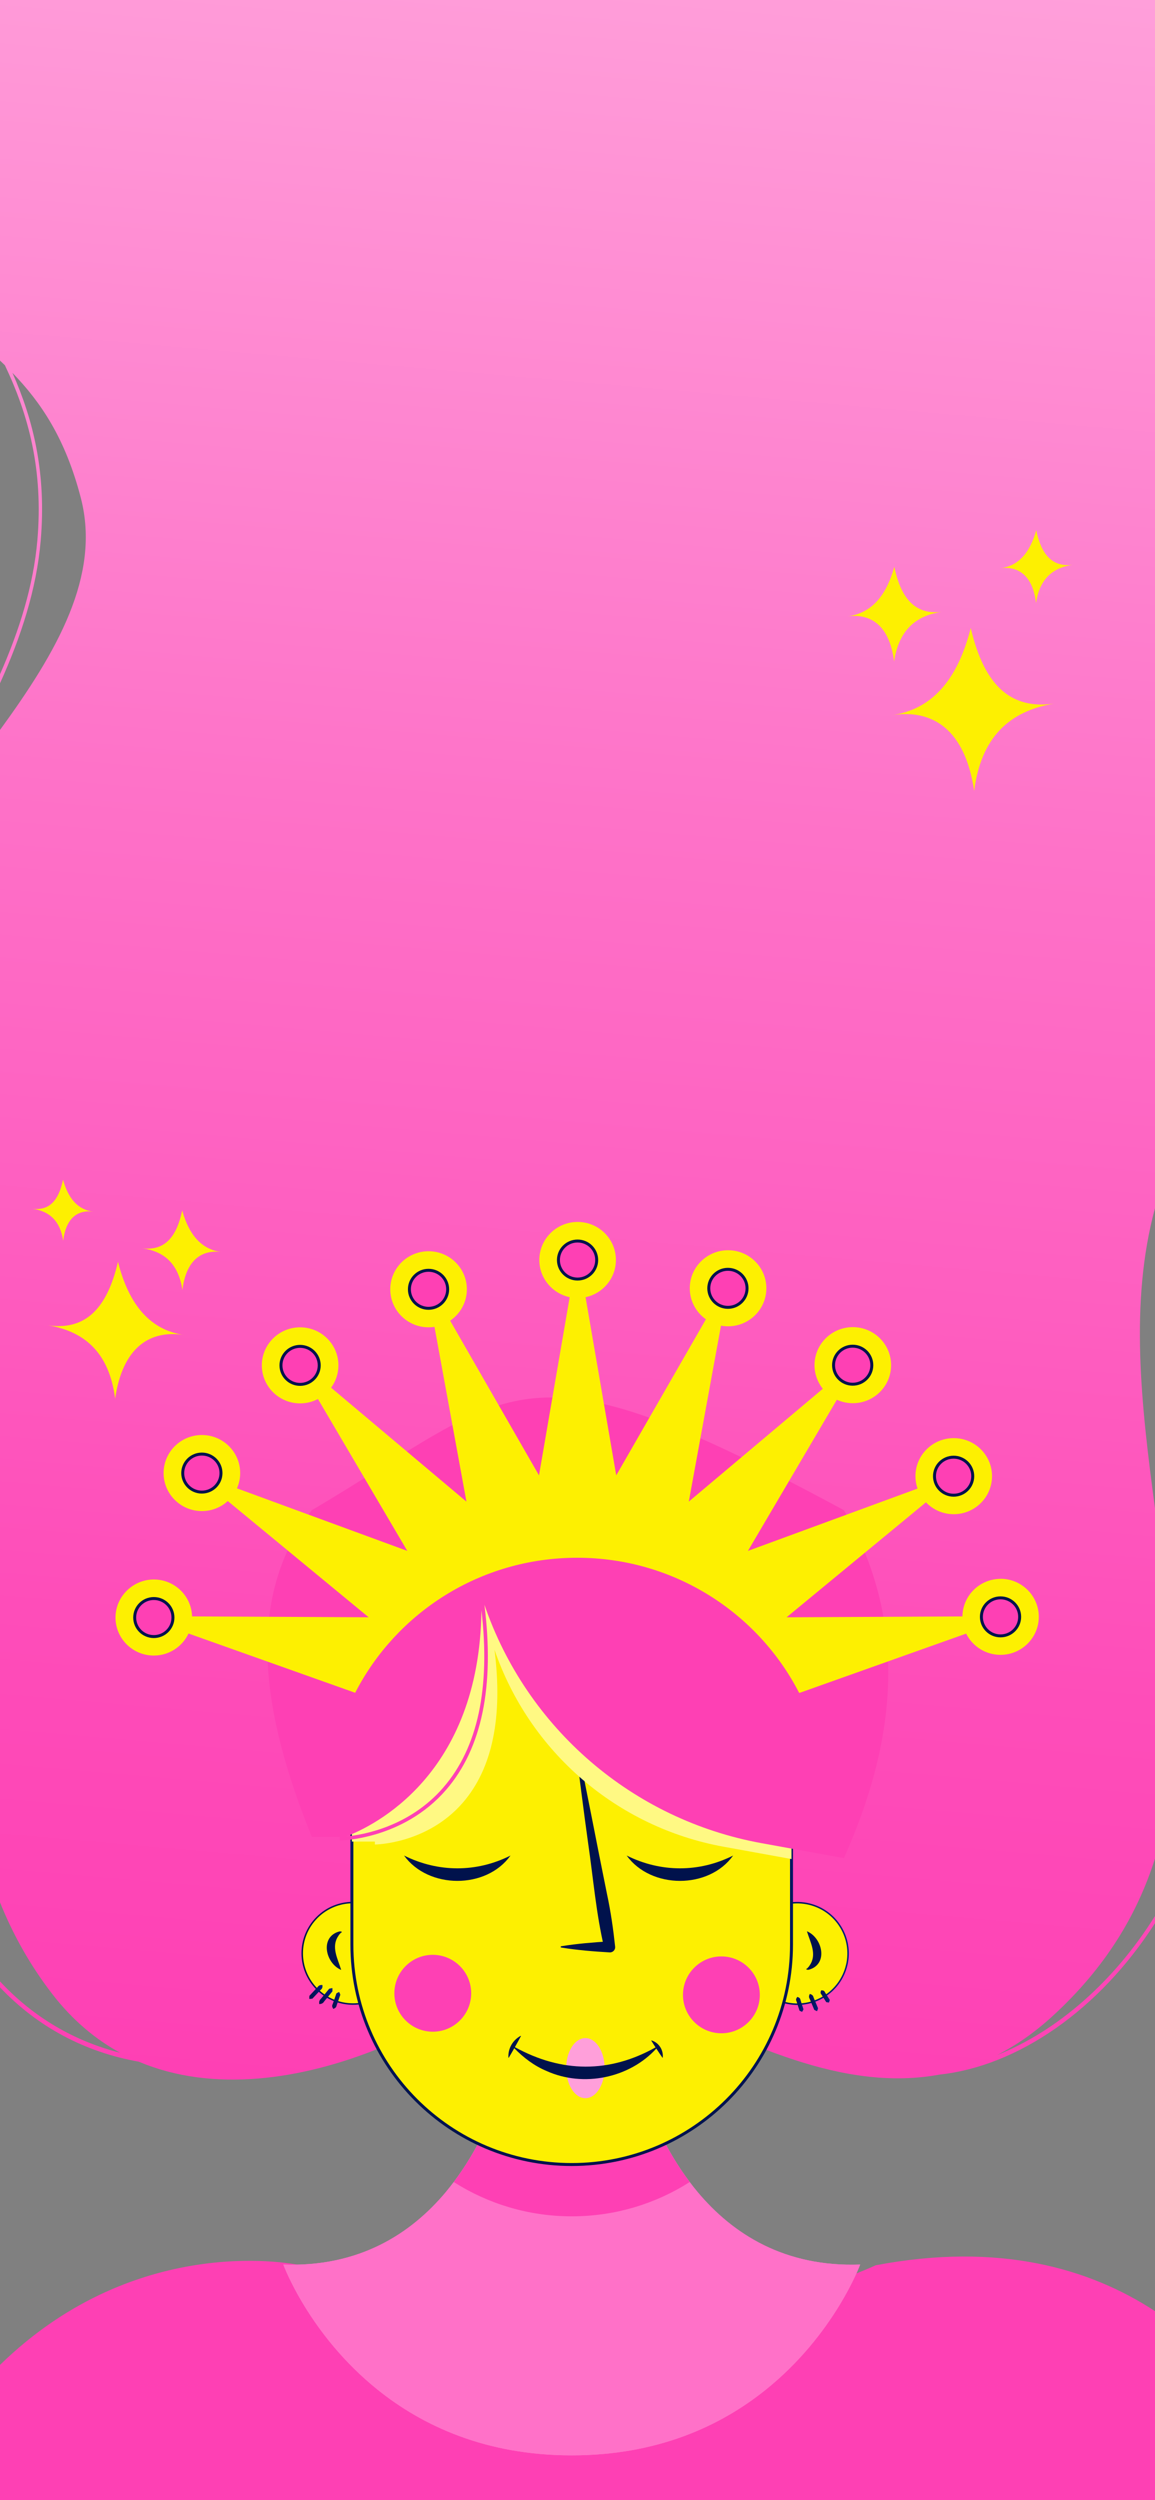 <svg width="390" height="844" viewBox="0 0 390 844" fill="none" xmlns="http://www.w3.org/2000/svg">
<rect x="0" y="0" width="390" height="844" fill="#808080" stroke="none"/>
<path d="M390 780.21V844H0V798.36C47.15 752.38 101.51 764.73 101.51 764.73C102.65 765.25 103.8 765.76 104.94 766.25C200.78 807.93 291.74 766.55 295.53 764.79C295.61 764.75 295.65 764.73 295.65 764.73C337.4 756.79 368.01 765.8 390 780.21Z" fill="#FE40B4"/>
<path d="M390 0H0V121.72C0.55 122.24 1.1 122.77 1.65 123.3C9.68 140.15 14.63 158.73 12.63 182.24C11.3 197.79 6.49 212.88 0 227.63V230.68C7.05 215.07 12.34 199.05 13.75 182.44C15.66 160.02 11.4 142.08 4.2 125.86C13.78 135.78 22.06 147.91 27.29 168.08C34.1 194.35 19.24 220.02 0 246.42V642.2C4.34 652.97 10.1 663.38 17.74 673.26C24.47 681.97 32.2 688.41 40.57 692.99C24.94 689.02 11.13 680.88 0 668.89V670.89C12.67 684.26 28.7 692.78 46.85 695.99C71.91 706.57 101.79 702.15 128.35 691.35C130.44 690.5 132.53 689.7 134.62 688.95C139.12 687.31 143.64 685.89 148.18 684.66C153.81 683.14 159.46 681.93 165.14 681.01C195.97 676.03 227.35 679.91 257.61 691.58C260.11 692.55 262.67 693.49 265.29 694.39H265.3C281.13 699.85 298.94 703.7 317.09 700.37C343.7 697.54 371.25 678.47 390 649.23V646.81C376 669.21 356.77 685.75 336.7 693.74C343.01 690.54 349.29 686.23 355.45 680.57C373.34 664.19 384.02 646.28 390 627.4V509.23C385.35 474.41 381.34 439.77 390 407.85V0Z" fill="url(#paint0_linear_658_4521)"/>
<path d="M290.44 764.48C290.44 764.48 281.77 788.17 258.46 806.82C243.36 818.93 222.07 828.89 193.05 828.89C164.03 828.89 142.74 818.93 127.62 806.82C104.32 788.17 95.66 764.48 95.66 764.48C121.24 765.4 138.71 754.12 150.49 740.07C151.43 738.93 152.35 737.78 153.22 736.62C169.24 715.42 173.42 689.85 173.42 689.85H212.69C212.69 689.85 216.86 715.41 232.89 736.62C233.74 737.78 234.66 738.93 235.62 740.07C247.41 754.12 264.89 765.4 290.46 764.48H290.44Z" fill="#FF71C8"/>
<path d="M290.44 764.48C290.44 764.48 281.77 788.17 258.46 806.82C243.36 818.93 222.07 828.89 193.05 828.89C164.03 828.89 142.74 818.93 127.62 806.82C104.32 788.17 95.66 764.48 95.66 764.48C121.24 765.4 138.71 754.12 150.49 740.07C151.43 738.93 152.35 737.78 153.22 736.62C169.24 715.42 173.42 689.85 173.42 689.85H212.69C212.69 689.85 216.86 715.41 232.89 736.62C233.74 737.78 234.66 738.93 235.62 740.07C247.41 754.12 264.89 765.4 290.46 764.48H290.44Z" fill="#FF71C8"/>
<path d="M285.9 663.41C288.09 654.2 282.4 644.97 273.19 642.78C263.99 640.59 254.75 646.28 252.56 655.49C250.37 664.69 256.06 673.93 265.26 676.12C274.47 678.31 283.7 672.62 285.89 663.41H285.9Z" fill="#FDF001" stroke="url(#paint1_linear_658_4521)" stroke-width="0.5" stroke-miterlimit="10"/>
<path d="M269.22 674.12C269.83 674.32 270.2 674.53 270.3 675.17L270.7 676.43C270.83 676.84 271.18 677.92 271.31 678.32C271.17 678.59 271.04 678.87 270.84 679.17C270.5 679.04 270.24 678.9 269.97 678.76C269.84 678.36 269.5 677.28 269.36 676.87L268.96 675.61C268.66 675.04 268.83 674.64 269.23 674.13H269.22V674.12Z" fill="url(#paint2_linear_658_4521)"/>
<path d="M273.46 673.11C274.16 673.32 274.55 673.62 274.71 674.3L275.32 675.76C275.52 676.24 276.04 677.49 276.23 677.96C276.13 678.29 276.05 678.61 275.89 678.95C275.54 678.81 275.24 678.65 274.94 678.48C274.74 678.03 274.23 676.76 274.03 676.28L273.42 674.82C273.05 674.22 273.12 673.73 273.46 673.09V673.11Z" fill="url(#paint3_linear_658_4521)"/>
<path d="M277.3 671.9C277.91 671.91 278.32 671.99 278.55 672.55L279.2 673.59C279.41 673.93 279.98 674.81 280.18 675.14C280.11 675.42 280.04 675.71 279.91 676.03C279.57 676 279.29 675.94 278.99 675.89C278.78 675.56 278.22 674.67 278.01 674.34L277.36 673.3C276.95 672.85 277.05 672.45 277.3 671.89V671.9Z" fill="url(#paint4_linear_658_4521)"/>
<path d="M131.3 671.52C137.99 664.83 137.99 653.98 131.3 647.29C124.61 640.6 113.76 640.6 107.07 647.29C100.38 653.98 100.38 664.83 107.07 671.52C113.76 678.21 124.61 678.21 131.3 671.52Z" fill="#FDF001" stroke="url(#paint5_linear_658_4521)" stroke-width="0.5" stroke-miterlimit="10"/>
<path d="M108.87 670.09C108.96 670.81 108.84 671.31 108.27 671.75L107.16 672.93C106.79 673.31 105.85 674.32 105.5 674.7C105.16 674.76 104.82 674.81 104.44 674.81C104.43 674.43 104.44 674.09 104.48 673.75C104.82 673.38 105.77 672.36 106.14 671.98L107.25 670.8C107.65 670.22 108.14 670.06 108.87 670.1V670.09Z" fill="url(#paint6_linear_658_4521)"/>
<path d="M107.81 676.54C107.7 675.77 107.82 675.25 108.38 674.75L109.49 673.4C109.86 672.96 110.8 671.81 111.15 671.37C111.5 671.28 111.85 671.19 112.24 671.14C112.27 671.54 112.24 671.89 112.24 672.26C111.9 672.69 110.95 673.84 110.58 674.29L109.47 675.64C109.09 676.28 108.59 676.51 107.82 676.55H107.81V676.54Z" fill="url(#paint7_linear_658_4521)"/>
<path d="M112.53 678.16C112.15 677.56 112.03 677.11 112.36 676.5L112.86 675.07C113.03 674.6 113.44 673.38 113.6 672.93C113.88 672.76 114.17 672.59 114.51 672.45C114.69 672.78 114.81 673.09 114.92 673.4C114.76 673.85 114.34 675.07 114.18 675.54L113.68 676.97C113.57 677.64 113.18 677.94 112.52 678.18H112.53V678.16Z" fill="url(#paint8_linear_658_4521)"/>
<path d="M232.89 736.62C221.38 743.96 207.71 748.2 193.06 748.2C178.41 748.2 164.73 743.94 153.22 736.62C169.24 715.42 173.42 689.85 173.42 689.85H212.69C212.69 689.85 216.86 715.41 232.89 736.62V736.62Z" fill="#FE40B4"/>
<path d="M267.26 598.74C267.26 557.75 234.03 524.51 193.04 524.51C152.05 524.51 118.82 557.74 118.82 598.74V656.48C118.82 697.47 152.05 730.71 193.04 730.71C234.03 730.71 267.26 697.48 267.26 656.48V598.74Z" fill="url(#paint9_linear_658_4521)"/>
<path d="M267.26 598.74C267.26 557.75 234.03 524.51 193.04 524.51C152.05 524.51 118.82 557.74 118.82 598.74V656.48C118.82 697.47 152.05 730.71 193.04 730.71C234.03 730.71 267.26 697.48 267.26 656.48V598.74Z" fill="#FDF001" stroke="url(#paint10_linear_658_4521)" stroke-miterlimit="10"/>
<path d="M155.3 682.07C160.37 677 160.37 668.79 155.3 663.72C150.23 658.65 142.02 658.65 136.96 663.72C131.9 668.79 131.89 677 136.96 682.07C142.03 687.14 150.24 687.14 155.3 682.07Z" fill="#FE40B4"/>
<path d="M252.63 682.73C257.77 677.74 257.89 669.52 252.89 664.39C247.9 659.25 239.68 659.13 234.55 664.13C229.41 669.12 229.29 677.34 234.29 682.47C239.28 687.61 247.5 687.73 252.63 682.73Z" fill="#FE40B4"/>
<path d="M194.47 587.17C198.05 604.05 201.54 622.61 204.96 639.4C206.22 645.26 207.07 651.19 207.71 657.16C207.84 658.22 206.93 659.18 205.85 659.1C203.12 658.94 200.4 658.75 197.67 658.49C194.94 658.22 192.22 657.91 189.49 657.45C189.26 657.41 189.26 657.07 189.49 657.02C194.91 656.14 200.36 655.7 205.84 655.37L204.01 657.53C201.28 645.99 200.33 634.15 198.62 622.45C197.19 612.23 195.33 597.61 194.05 587.22C194.01 586.98 194.42 586.88 194.46 587.15L194.47 587.17Z" fill="#00124C"/>
<path d="M197.67 708.32C201.25 708.32 204.16 703.78 204.16 698.17C204.16 692.56 201.26 688.02 197.67 688.02C194.08 688.02 191.18 692.56 191.18 698.17C191.18 703.78 194.08 708.32 197.67 708.32Z" fill="#FF9FDA"/>
<path d="M173.94 691.13C189.64 699.75 205.77 699.93 221.42 691.13C221.52 691.06 221.69 691.06 221.76 691.19C221.8 691.28 221.79 691.36 221.73 691.43C212.62 701.56 196.96 704.74 184.57 699.14C180.41 697.41 176.76 694.64 173.64 691.43C173.47 691.23 173.71 690.96 173.94 691.13Z" fill="#00124C"/>
<path d="M171.67 694.57C171.5 691.56 173.13 688.71 175.77 687.29C175.83 687.25 175.93 687.28 175.9 687.36C174.93 689.21 172.88 692.85 171.8 694.64C171.76 694.71 171.66 694.64 171.67 694.57Z" fill="#00124C"/>
<path d="M220.03 688.82C222.49 689.61 224.03 692.01 223.79 694.57C223.79 694.64 223.73 694.71 223.68 694.64C222.69 693.25 220.8 690.35 219.92 688.89C219.88 688.82 219.98 688.78 220.03 688.82Z" fill="#00124C"/>
<path d="M211.6 626.4C223.11 632.13 236.05 632.19 247.55 626.4C239.37 637.85 219.8 637.77 211.6 626.4Z" fill="#00124C"/>
<path d="M136.43 626.4C147.94 632.13 160.88 632.19 172.38 626.4C164.2 637.85 144.65 637.77 136.43 626.4V626.4Z" fill="#00124C"/>
<path d="M118.82 530.54V621.69H126.58V622.68C126.75 622.68 144.21 622.52 156.3 608.53C166.28 596.99 169.85 579.63 166.97 556.91C178.78 591.38 208.33 616.87 244.31 623.42L267.26 627.59V530.52H118.82V530.54Z" fill="#FFF983"/>
<path d="M105.29 509.8C82.3 540.1 88.51 578.62 105.29 620.11H114.69V621.32C114.9 621.32 136.01 621.12 150.65 604.2C162.73 590.23 167.04 569.23 163.57 541.74C177.86 583.45 213.61 614.31 257.17 622.23L284.95 627.27C303.6 585.74 306.2 546.26 284.95 509.81C174.83 450.36 175.03 468.61 105.31 509.81H105.3L105.29 509.8ZM149.74 603.39C138.2 616.75 122.52 619.43 116.84 619.97C126.08 616.46 161.87 599.32 162.57 543.6C165.62 569.89 161.32 590 149.73 603.39H149.74V603.39Z" fill="#FE40B4"/>
<path d="M337.9 532.99C330.81 532.99 325.05 538.66 324.98 545.68L265.59 545.98L312.66 507.16C315.01 509.63 318.35 511.17 322.04 511.17C329.18 511.17 334.97 505.42 334.97 498.33C334.97 491.24 329.18 485.49 322.04 485.49C314.9 485.49 309.11 491.24 309.11 498.33C309.11 499.8 309.36 501.21 309.82 502.52L252.55 523.56L282.58 472.53C284.22 473.28 286.04 473.7 287.96 473.7C295.1 473.7 300.89 467.95 300.89 460.86C300.89 453.77 295.1 448.02 287.96 448.02C280.82 448.02 275.03 453.77 275.03 460.86C275.03 463.88 276.08 466.64 277.83 468.83L232.58 506.92L243.45 447.52C244.23 447.67 245.03 447.74 245.84 447.74C252.98 447.74 258.77 441.99 258.77 434.9C258.77 427.81 252.98 422.06 245.84 422.06C238.7 422.06 232.91 427.81 232.91 434.9C232.91 439.22 235.06 443.05 238.36 445.37L208.08 498.06L197.72 437.91C203.58 436.69 207.97 431.52 207.97 425.35C207.97 418.26 202.18 412.51 195.04 412.51C187.9 412.51 182.11 418.26 182.11 425.35C182.11 431.53 186.51 436.68 192.36 437.91L182 498.06L152 445.84C155.41 443.53 157.64 439.64 157.64 435.24C157.64 428.15 151.85 422.4 144.71 422.4C137.57 422.4 131.78 428.15 131.78 435.24C131.78 442.33 137.57 448.08 144.71 448.08C145.39 448.08 146.06 448.03 146.71 447.93L157.5 506.93L111.8 468.46C113.35 466.35 114.27 463.74 114.27 460.92C114.27 453.83 108.48 448.08 101.34 448.08C94.2 448.08 88.41 453.83 88.41 460.92C88.41 468.01 94.2 473.76 101.34 473.76C103.51 473.76 105.56 473.23 107.36 472.28L137.53 523.56L80.01 502.44C80.71 500.86 81.1 499.11 81.1 497.28C81.1 490.19 75.31 484.44 68.17 484.44C61.03 484.44 55.24 490.19 55.24 497.28C55.24 504.37 61.03 510.12 68.17 510.12C71.55 510.12 74.61 508.84 76.91 506.73L124.49 545.97L64.85 545.67C64.65 538.75 58.95 533.21 51.93 533.21C44.91 533.21 39 538.96 39 546.05C39 553.14 44.79 558.89 51.93 558.89C57.13 558.89 61.6 555.84 63.66 551.45L119.93 571.46C133.84 544.39 162.18 525.87 194.88 525.87C227.58 525.87 255.92 544.41 269.83 571.47H270.05L326.23 551.48C328.34 555.72 332.74 558.65 337.83 558.65C344.97 558.65 350.76 552.9 350.76 545.81C350.76 538.72 344.97 532.97 337.83 532.97L337.9 532.99Z" fill="#FDF001"/>
<path d="M337.84 552.25C341.41 552.25 344.3 549.38 344.3 545.83C344.3 542.28 341.41 539.41 337.84 539.41C334.27 539.41 331.38 542.28 331.38 545.83C331.38 549.38 334.27 552.25 337.84 552.25Z" fill="#FE40B4" stroke="#00124C" stroke-miterlimit="10"/>
<path d="M322 504.76C325.57 504.76 328.46 501.89 328.46 498.34C328.46 494.79 325.57 491.92 322 491.92C318.43 491.92 315.54 494.79 315.54 498.34C315.54 501.89 318.43 504.76 322 504.76Z" fill="#FE40B4" stroke="#00124C" stroke-miterlimit="10"/>
<path d="M287.92 467.29C291.49 467.29 294.38 464.42 294.38 460.87C294.38 457.32 291.49 454.45 287.92 454.45C284.35 454.45 281.46 457.32 281.46 460.87C281.46 464.42 284.35 467.29 287.92 467.29Z" fill="#FE40B4" stroke="#00124C" stroke-miterlimit="10"/>
<path d="M245.79 441.34C249.36 441.34 252.25 438.47 252.25 434.92C252.25 431.37 249.36 428.5 245.79 428.5C242.22 428.5 239.33 431.37 239.33 434.92C239.33 438.47 242.22 441.34 245.79 441.34Z" fill="#FE40B4" stroke="#00124C" stroke-miterlimit="10"/>
<path d="M195.02 431.79C198.59 431.79 201.48 428.92 201.48 425.37C201.48 421.82 198.59 418.95 195.02 418.95C191.45 418.95 188.56 421.82 188.56 425.37C188.56 428.92 191.45 431.79 195.02 431.79Z" fill="#FE40B4" stroke="#00124C" stroke-miterlimit="10"/>
<path d="M144.7 441.67C148.27 441.67 151.16 438.8 151.16 435.25C151.16 431.7 148.27 428.83 144.7 428.83C141.13 428.83 138.24 431.7 138.24 435.25C138.24 438.8 141.13 441.67 144.7 441.67Z" fill="#FE40B4" stroke="#00124C" stroke-miterlimit="10"/>
<path d="M101.33 467.35C104.9 467.35 107.79 464.48 107.79 460.93C107.79 457.38 104.9 454.51 101.33 454.51C97.76 454.51 94.87 457.38 94.87 460.93C94.87 464.48 97.76 467.35 101.33 467.35Z" fill="#FE40B4" stroke="#00124C" stroke-miterlimit="10"/>
<path d="M68.16 503.71C71.73 503.71 74.62 500.84 74.62 497.29C74.62 493.74 71.73 490.87 68.16 490.87C64.59 490.87 61.7 493.74 61.7 497.29C61.7 500.84 64.59 503.71 68.16 503.71Z" fill="#FE40B4" stroke="#00124C" stroke-miterlimit="10"/>
<path d="M51.94 552.48C55.51 552.48 58.4 549.61 58.4 546.06C58.4 542.51 55.51 539.64 51.94 539.64C48.37 539.64 45.48 542.51 45.48 546.06C45.48 549.61 48.37 552.48 51.94 552.48Z" fill="#FE40B4" stroke="#00124C" stroke-miterlimit="10"/>
<path d="M115.23 652.49C115.26 652.4 115.27 652.31 115.23 652.29C115.3 652.36 114.46 653.08 114.29 653.48C111.71 657.18 114.02 661.16 115.21 665.02C109.93 662.81 107.91 653.95 114.47 652.06C114.88 651.93 115.85 652.06 115.21 652.49H115.22H115.23Z" fill="#00124C"/>
<path d="M272.44 664.49C272.41 664.58 272.4 664.67 272.44 664.69C272.37 664.62 273.21 663.9 273.38 663.5C275.96 659.8 273.65 655.82 272.46 651.96C277.74 654.17 279.76 663.03 273.2 664.92C272.79 665.05 271.82 664.92 272.46 664.49H272.45H272.44Z" fill="#00124C"/>
<path d="M300.868 241.462C314.503 239.643 323.309 229.723 327.784 212C332.292 231.355 341.264 239.588 355.857 237.538C340.9 240.04 331.267 248.825 328.942 267C325.877 246.234 314.91 239.202 300.868 241.462V241.462Z" fill="#FDF001"/>
<path d="M285.934 208.087C293.88 207.216 299.138 201.584 301.982 191.345C304.329 202.653 309.433 207.558 317.942 206.566C309.212 207.812 303.503 212.783 301.894 223.309C300.395 211.206 294.123 206.963 285.934 208.087Z" fill="#FDF001"/>
<path d="M337.583 191.852C343.678 191.19 347.712 186.859 349.895 179C351.702 187.674 355.615 191.444 362.14 190.683C355.45 191.642 351.052 195.456 349.828 203.535C348.682 194.243 343.866 190.992 337.583 191.852V191.852Z" fill="#FDF001"/>
<path d="M62.448 450.704C50.66 448.8 41.44 454.713 38.872 472.15C36.918 456.892 28.826 449.514 16.261 447.409C28.513 449.138 36.054 442.223 39.837 425.963C43.595 440.858 50.998 449.176 62.448 450.704V450.704Z" fill="#FDF001"/>
<path d="M75 422.681C68.123 421.742 62.849 425.299 61.596 435.471C60.256 426.627 55.445 422.456 48.117 421.416C55.258 422.243 59.542 418.121 61.521 408.626C63.914 417.22 68.323 421.955 75 422.681V422.681Z" fill="#FDF001"/>
<path d="M31.619 409.039C26.346 408.313 22.299 411.056 21.335 418.848C20.308 412.058 16.612 408.864 11 408.062C16.487 408.701 19.769 405.544 21.285 398.254C23.113 404.855 26.508 408.488 31.619 409.039Z" fill="#FDF001"/>
<defs>
<linearGradient id="paint0_linear_658_4521" x1="161.39" y1="709.63" x2="224.59" y2="-14.44" gradientUnits="userSpaceOnUse">
<stop stop-color="#FE40B4"/>
<stop offset="0.21" stop-color="#FE4DB9"/>
<stop offset="0.6" stop-color="#FE72C8"/>
<stop offset="1" stop-color="#FF9FDA"/>
</linearGradient>
<linearGradient id="paint1_linear_658_4521" x1="251.89" y1="659.45" x2="286.66" y2="659.45" gradientUnits="userSpaceOnUse">
<stop stop-color="#00124C"/>
<stop offset="0.36" stop-color="#001559"/>
<stop offset="1" stop-color="#001E7D"/>
</linearGradient>
<linearGradient id="paint2_linear_658_4521" x1="268.81" y1="676.64" x2="271.31" y2="676.64" gradientUnits="userSpaceOnUse">
<stop stop-color="#00124C"/>
<stop offset="0.36" stop-color="#001559"/>
<stop offset="1" stop-color="#001E7D"/>
</linearGradient>
<linearGradient id="paint3_linear_658_4521" x1="273.18" y1="676.02" x2="276.23" y2="676.02" gradientUnits="userSpaceOnUse">
<stop stop-color="#00124C"/>
<stop offset="0.36" stop-color="#001559"/>
<stop offset="1" stop-color="#001E7D"/>
</linearGradient>
<linearGradient id="paint4_linear_658_4521" x1="277.09" y1="673.97" x2="280.19" y2="673.97" gradientUnits="userSpaceOnUse">
<stop stop-color="#00124C"/>
<stop offset="0.36" stop-color="#001559"/>
<stop offset="1" stop-color="#001E7D"/>
</linearGradient>
<linearGradient id="paint5_linear_658_4521" x1="101.81" y1="659.41" x2="136.57" y2="659.41" gradientUnits="userSpaceOnUse">
<stop stop-color="#00124C"/>
<stop offset="0.36" stop-color="#001559"/>
<stop offset="1" stop-color="#001E7D"/>
</linearGradient>
<linearGradient id="paint6_linear_658_4521" x1="104.44" y1="672.45" x2="108.9" y2="672.45" gradientUnits="userSpaceOnUse">
<stop stop-color="#00124C"/>
<stop offset="0.36" stop-color="#001559"/>
<stop offset="1" stop-color="#001E7D"/>
</linearGradient>
<linearGradient id="paint7_linear_658_4521" x1="107.76" y1="673.85" x2="112.25" y2="673.85" gradientUnits="userSpaceOnUse">
<stop stop-color="#00124C"/>
<stop offset="0.36" stop-color="#001559"/>
<stop offset="1" stop-color="#001E7D"/>
</linearGradient>
<linearGradient id="paint8_linear_658_4521" x1="112.18" y1="675.31" x2="114.93" y2="675.31" gradientUnits="userSpaceOnUse">
<stop stop-color="#00124C"/>
<stop offset="0.36" stop-color="#001559"/>
<stop offset="1" stop-color="#001E7D"/>
</linearGradient>
<linearGradient id="paint9_linear_658_4521" x1="185.54" y1="505.41" x2="198.82" y2="721.75" gradientUnits="userSpaceOnUse">
<stop stop-color="#FA4E8F"/>
<stop offset="0.04" stop-color="#FA5795"/>
<stop offset="0.18" stop-color="#FC77AA"/>
<stop offset="0.32" stop-color="#FD90BA"/>
<stop offset="0.48" stop-color="#FEA2C6"/>
<stop offset="0.64" stop-color="#FEADCD"/>
<stop offset="0.82" stop-color="#FFB1D0"/>
</linearGradient>
<linearGradient id="paint10_linear_658_4521" x1="184.05" y1="730.71" x2="202.03" y2="524.51" gradientUnits="userSpaceOnUse">
<stop stop-color="#00124C"/>
<stop offset="0.36" stop-color="#001559"/>
<stop offset="1" stop-color="#001E7D"/>
</linearGradient>
</defs>
</svg>
